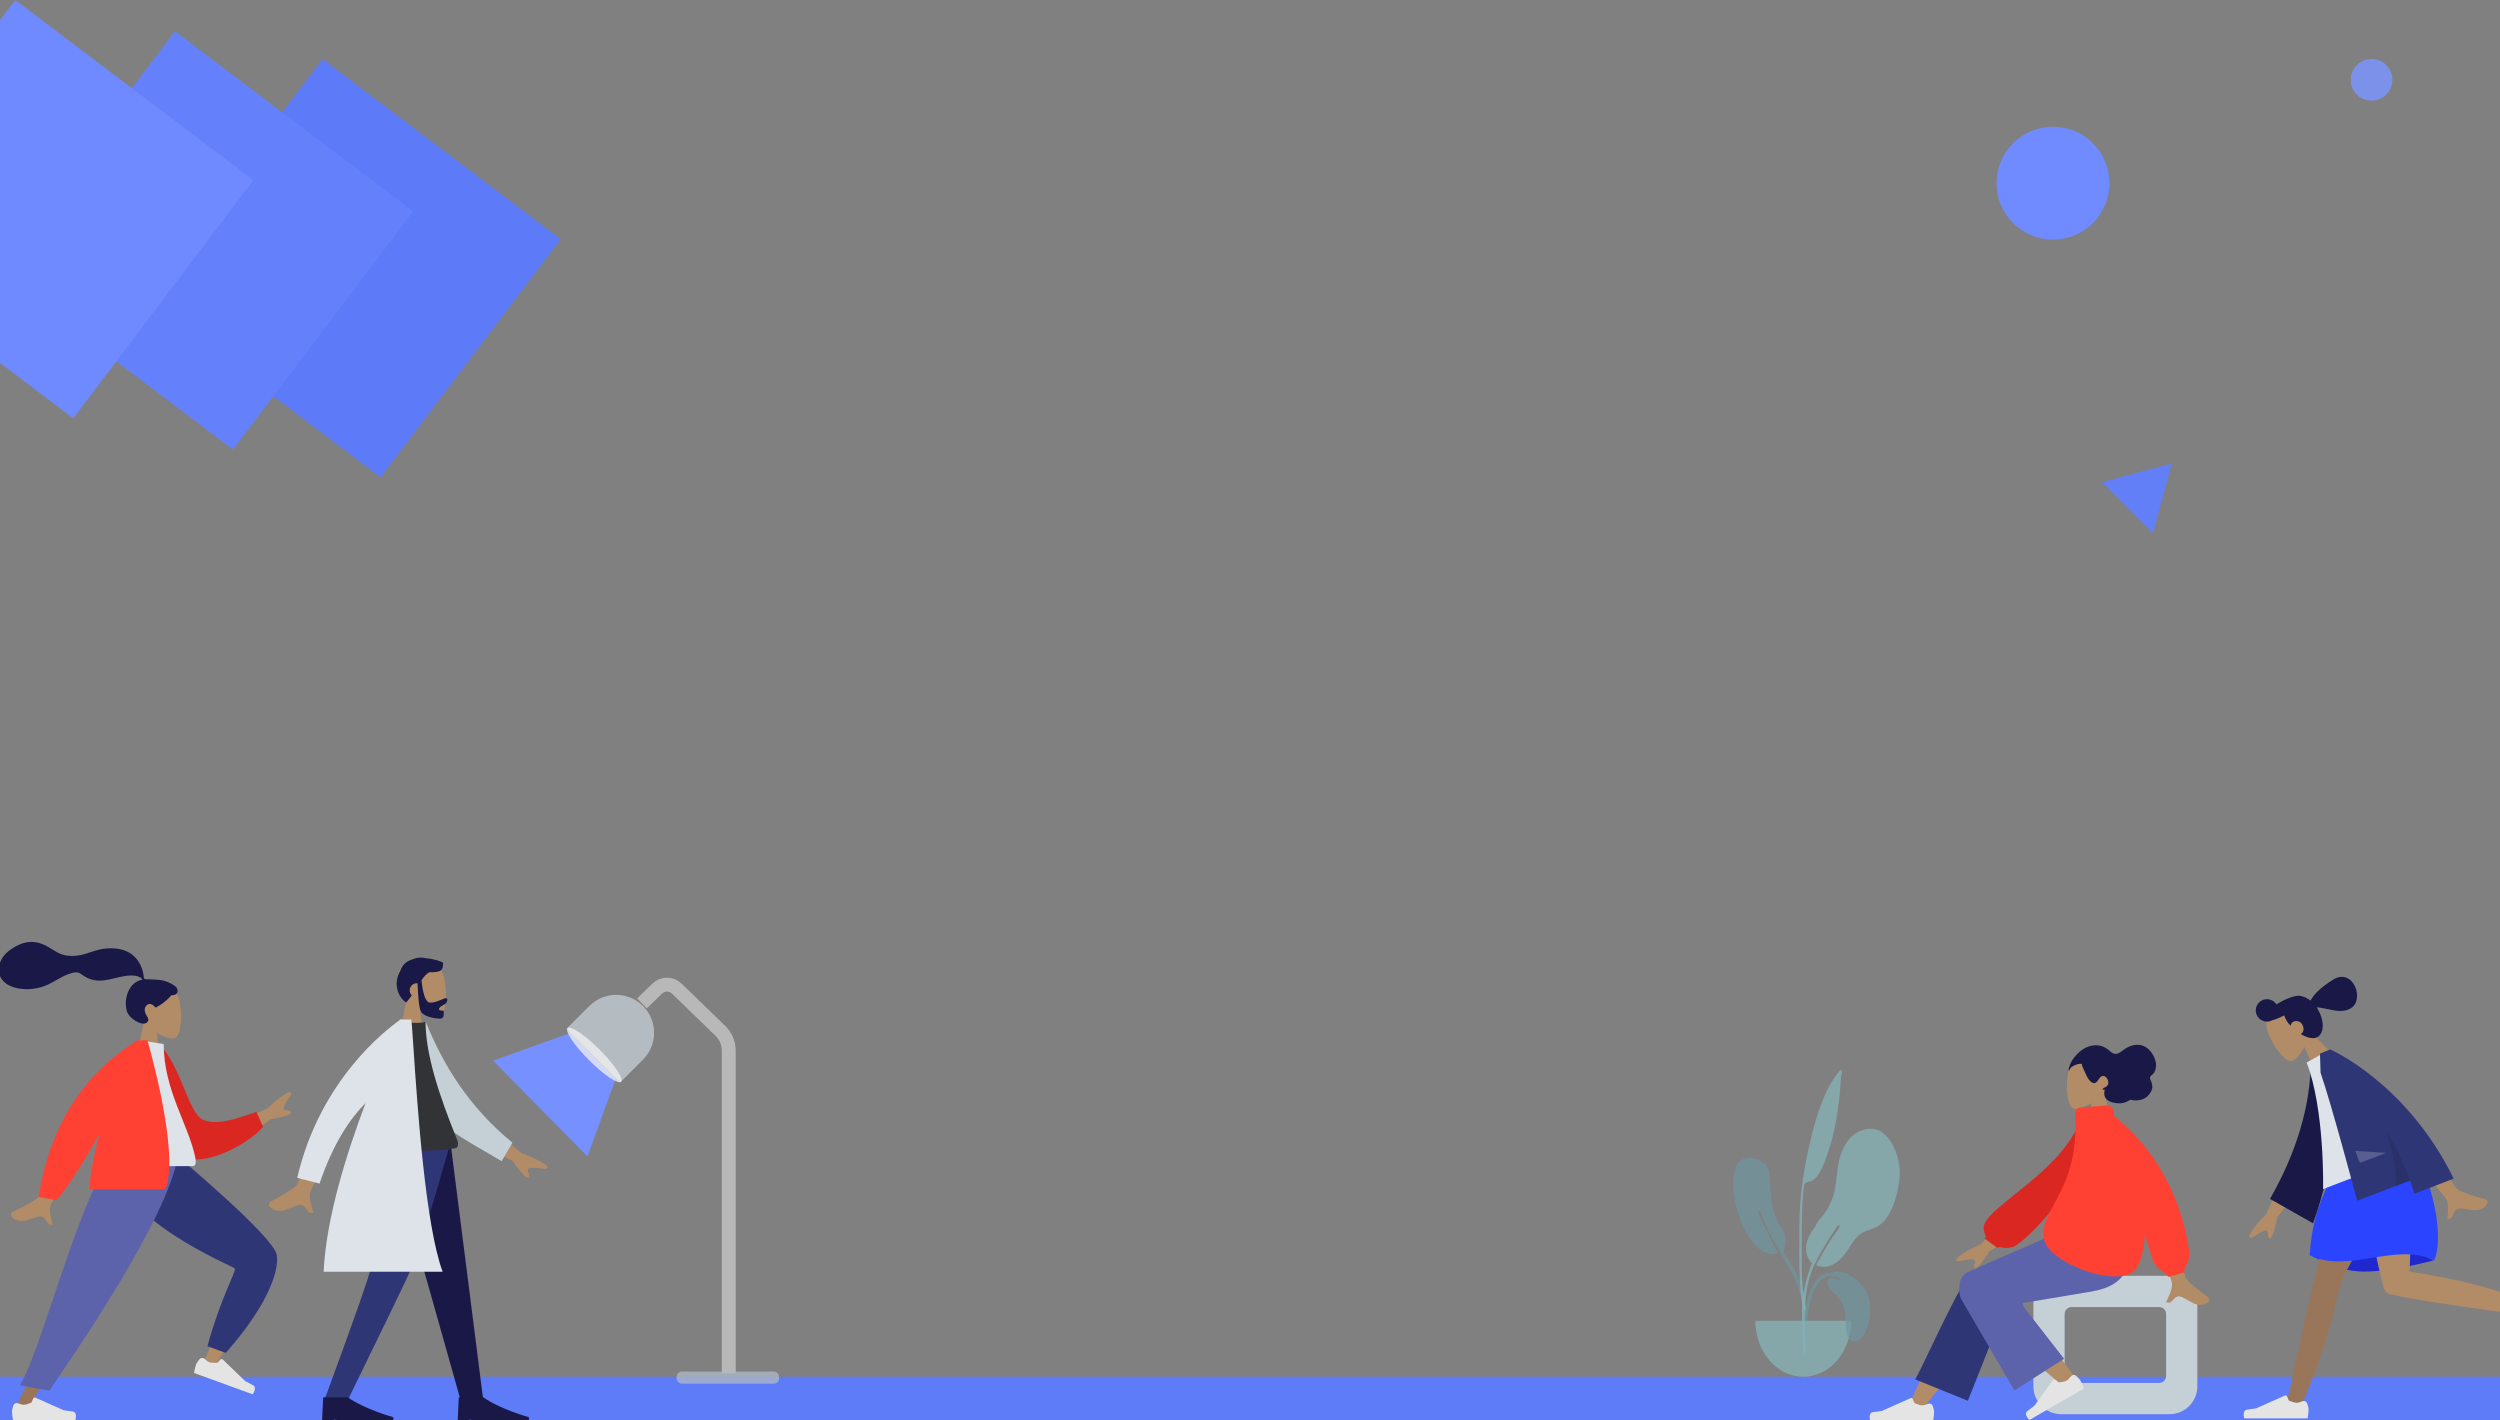<svg width="1440" height="818" viewBox="0 0 1440 818" fill="none" xmlns="http://www.w3.org/2000/svg">
<rect x="0" y="0" width="1440" height="818" fill="#808080" stroke="none"/>
<rect x="-17" y="793" width="1457" height="25" fill="#5E7CF7"/>
<path fill-rule="evenodd" clip-rule="evenodd" d="M1327.34 602.999C1325.12 607.355 1322.28 610.568 1320.38 611.169C1315.62 612.676 1305.86 597.896 1305.33 589.992C1304.81 582.088 1319.52 569.305 1327.68 580.52C1330.51 584.412 1331.07 589.113 1330.39 593.655L1348.11 611.931L1334.96 620.15L1327.34 602.999Z" fill="#B28B67"/>
<path fill-rule="evenodd" clip-rule="evenodd" d="M1300.3 585.416C1302.13 588.343 1305.92 589.3 1308.9 587.65C1310.87 587.127 1313.23 586.175 1315.68 584.861C1315.99 585.864 1316.48 586.918 1317.17 588.022C1317.78 588.996 1318.53 589.962 1319.38 590.888C1319.51 589.962 1319.95 589.139 1320.64 588.706C1322.58 587.495 1324.93 588.246 1325.99 589.94C1327.33 592.089 1327.06 594.419 1325.33 595.675C1328.91 597.787 1332.64 598.735 1334.9 597.327C1339.18 594.652 1338.64 587.027 1334.8 580.873C1334.66 580.657 1334.53 580.445 1334.38 580.237C1336.45 580.326 1338.61 580.79 1340.78 581.258L1340.78 581.258C1345.4 582.252 1350.09 583.261 1354.16 580.715C1362.31 575.622 1355.28 557.157 1343.89 564.274C1336.14 569.113 1333.04 572.623 1330.8 576.345C1329.01 574.924 1327.06 574.006 1325.19 573.689C1324.69 573.543 1324.05 573.509 1323.3 573.578C1322.82 573.605 1322.36 573.675 1321.92 573.791C1319.48 574.301 1316.29 575.58 1313.02 577.47C1312.41 577.823 1311.82 578.184 1311.25 578.55C1309.35 575.537 1305.37 574.623 1302.35 576.511C1299.33 578.402 1298.41 582.389 1300.3 585.416Z" fill="#191847"/>
<path fill-rule="evenodd" clip-rule="evenodd" d="M1401.85 725.935C1401.85 725.935 1378.6 732.44 1361.73 732.44C1344.86 732.44 1330.38 722.423 1330.38 722.423C1330.38 722.423 1353.14 715.747 1367.87 715.747C1382.59 715.747 1401.85 725.935 1401.85 725.935Z" fill="#1F28CF"/>
<path fill-rule="evenodd" clip-rule="evenodd" d="M1348.31 738.69C1348.46 738.465 1348.58 738.221 1348.68 737.956C1350.75 732.476 1383.95 673.355 1387.25 662.546H1349.88C1347.37 670.764 1336.05 722.337 1334.46 732.627C1329.44 748.857 1319.09 801.422 1317.77 805.064C1316.38 808.895 1324.2 812.886 1326.28 808.176C1329.6 800.682 1337.49 779.947 1341.01 767.287C1344.31 755.417 1346.99 744.739 1348.31 738.69Z" fill="#997659"/>
<path fill-rule="evenodd" clip-rule="evenodd" d="M1378.88 745.908C1394.06 749.744 1449.56 756.677 1453.37 757.765C1457.29 758.884 1460.73 750.807 1455.88 749.057C1448.18 746.274 1426.94 739.841 1414.07 737.216C1403.71 735.105 1394.26 733.382 1387.92 732.374C1388.45 714.552 1390.91 671.783 1389.3 662.546H1356.23C1357.78 671.404 1370.83 736.036 1373.26 742.506C1374.03 744.815 1376.33 745.836 1378.88 745.908Z" fill="#B28B67"/>
<path fill-rule="evenodd" clip-rule="evenodd" d="M1326.15 807.144C1327.24 806.704 1328.51 807.176 1328.89 808.285C1329.31 809.506 1329.74 810.992 1329.74 811.899C1329.74 813.647 1329.16 817 1329.16 817C1327.13 817 1292.71 817 1292.71 817C1292.71 817 1291.28 812.303 1294.35 811.929C1297.41 811.554 1299.43 811.252 1299.43 811.252L1316.04 803.848C1316.56 803.618 1317.16 803.859 1317.37 804.38L1318.32 806.685C1318.32 806.685 1321.16 808.007 1322.93 808.007C1323.8 808.007 1325.08 807.579 1326.15 807.144Z" fill="#E4E4E4"/>
<path fill-rule="evenodd" clip-rule="evenodd" d="M1389.19 662.546C1389.19 662.546 1367.34 656.293 1347.83 662.546C1343.31 683.186 1332.32 691.377 1330.38 723.022C1352.36 733.939 1379.5 715.235 1402.12 725.882C1408.58 710.99 1399.53 675.125 1389.19 662.546Z" fill="#2B44FF"/>
<path fill-rule="evenodd" clip-rule="evenodd" d="M1305.33 699.403L1316.02 676.17L1325.47 683.813L1311.72 701.113C1309.96 709.844 1308.5 713.882 1307.36 713.227C1306.39 712.675 1306.36 711.678 1306.32 710.76C1306.29 710.045 1306.27 709.377 1305.81 709.005C1304.76 708.154 1301.43 710.15 1298.35 712.179C1295.28 714.207 1295.42 712.258 1295.8 711.122C1298 707.34 1301.17 703.434 1305.33 699.403ZM1415.37 684.957C1412.22 682.049 1392.78 649.401 1392.78 649.401L1380.19 654.29C1380.19 654.29 1406.34 687.504 1408.16 689.454C1410.52 691.986 1410.13 697.127 1409.87 700.614C1409.83 701.153 1409.8 701.653 1409.77 702.097C1412.04 702.22 1412.57 700.819 1413.12 699.341C1413.75 697.673 1414.41 695.907 1417.66 696.131C1418.91 696.217 1420.14 696.416 1421.34 696.61C1425.5 697.281 1429.32 697.897 1432.56 693.648C1433.07 692.975 1433.21 691.128 1430.96 690.59C1425.35 689.25 1416.91 686.379 1415.37 684.957Z" fill="#B28B67"/>
<path fill-rule="evenodd" clip-rule="evenodd" d="M1336.65 610.25L1331.08 611.358C1330.72 637.244 1322.86 663.651 1307.52 690.58L1332.32 704.635C1344.67 669.935 1348.13 637.701 1336.65 610.25Z" fill="#191847"/>
<path fill-rule="evenodd" clip-rule="evenodd" d="M1384.55 667.083L1338.1 684.916C1338.1 684.916 1339.17 639.465 1328.64 612.027L1341.85 604.56C1359.67 618.045 1371.15 638.659 1384.55 667.083Z" fill="#DDE3E9"/>
<path fill-rule="evenodd" clip-rule="evenodd" d="M1413.31 678.887C1386.23 623.518 1342.16 604.442 1342.16 604.442L1342.15 604.456C1342.15 604.453 1342.15 604.451 1342.15 604.448L1341.23 604.799C1339.61 605.486 1336.31 606.923 1336.31 606.923L1336.64 617.9C1342.89 635.803 1357.74 691.639 1357.74 691.639L1388.15 679.967C1389.04 682.446 1389.89 684.983 1390.67 687.579L1413.31 678.887Z" fill="#2F3676"/>
<path fill-rule="evenodd" clip-rule="evenodd" d="M1388.24 680.206C1384.37 669.404 1379.56 659.714 1374.48 651.223C1377.8 662.338 1381.05 675.996 1379.76 683.458L1388.24 680.206Z" fill="black" fill-opacity="0.1"/>
<path fill-rule="evenodd" clip-rule="evenodd" d="M1374.33 664.086L1356.63 662.869L1359.31 669.85L1374.33 664.086Z" fill="white" fill-opacity="0.2"/>
<path fill-rule="evenodd" clip-rule="evenodd" d="M1204.68 635.37C1200.52 637.879 1196.44 639.091 1194.52 638.596C1189.71 637.356 1189.27 619.743 1192.99 612.8C1196.71 605.856 1215.85 602.83 1216.81 616.587C1217.15 621.362 1215.14 625.623 1212.18 629.1L1217.49 653.855H1202.07L1204.68 635.37Z" fill="#B28B67"/>
<path fill-rule="evenodd" clip-rule="evenodd" d="M1191.53 615.917C1191.69 615.017 1192.06 614.018 1192.36 613.166C1192.75 612.069 1193.34 611.079 1193.98 610.146C1195.2 608.39 1196.66 606.804 1198.27 605.488C1201.22 603.084 1204.97 601.697 1208.65 602.148C1210.51 602.375 1212.32 603.085 1213.86 604.268C1215.25 605.337 1216.59 606.91 1218.39 607.023C1220.34 607.146 1222.14 605.416 1223.71 604.348C1225.48 603.144 1227.36 602.267 1229.43 601.926C1232.9 601.355 1236.15 602.527 1238.54 605.373C1241.08 608.401 1242.93 612.842 1241.26 616.855C1240.95 617.601 1240.55 618.23 1239.98 618.751C1239.46 619.229 1238.65 619.737 1238.44 620.501C1238.21 621.313 1238.89 622.36 1239.15 623.092C1239.53 624.142 1239.84 625.243 1239.73 626.384C1239.55 628.257 1238.37 630.045 1237.13 631.277C1235.86 632.529 1234.31 633.248 1232.65 633.579C1231.54 633.8 1230.4 633.922 1229.27 633.839C1228.71 633.798 1228.22 633.642 1227.68 633.519C1227.15 633.398 1226.86 633.538 1226.41 633.828C1224.33 635.173 1222.09 635.693 1219.69 635.493C1217.67 635.324 1215.33 634.833 1213.68 633.444C1211.85 631.901 1211.88 629.774 1212.31 627.501C1211.86 627.728 1210.59 627.869 1211.35 626.964C1211.65 626.606 1212.21 626.46 1212.6 626.249C1213.05 626.004 1213.5 625.687 1213.85 625.287C1215.25 623.671 1213.83 620.383 1212.07 619.841C1209.45 619.036 1208.86 622.745 1206.99 623.705C1205.91 624.257 1204.79 623.503 1203.98 622.733C1202.9 621.701 1202.17 620.334 1201.53 618.944C1201.01 617.799 1200.52 616.637 1199.99 615.498C1199.74 614.966 1198.88 613.461 1199.31 612.86C1197.43 612.485 1195.34 613.266 1193.72 614.29C1193.06 614.713 1192.55 615.18 1192.19 615.927C1192.11 616.087 1191.95 616.563 1191.74 616.582C1191.35 616.619 1191.49 616.143 1191.53 615.917Z" fill="#191847"/>
<path fill-rule="evenodd" clip-rule="evenodd" d="M1249.67 734.853C1258.51 734.853 1265.67 742.017 1265.67 750.853V798.565C1265.67 807.402 1258.51 814.565 1249.67 814.565H1187.24C1178.4 814.565 1171.24 807.402 1171.24 798.565V750.853C1171.24 742.017 1178.4 734.853 1187.24 734.853H1249.67ZM1243.68 752.853C1245.89 752.853 1247.68 754.644 1247.68 756.853V792.566C1247.68 794.775 1245.89 796.566 1243.68 796.566H1193.23C1191.02 796.566 1189.23 794.775 1189.23 792.566V756.853C1189.23 754.644 1191.02 752.853 1193.23 752.853H1243.68Z" fill="#C5CFD6"/>
<path fill-rule="evenodd" clip-rule="evenodd" d="M1107.54 811.351C1120.21 795.874 1128.78 784.4 1133.25 776.929C1140.91 764.137 1147.18 752.755 1149.16 748.407C1153.88 738.039 1138.3 733.183 1134.77 738.02C1129.43 745.339 1118.03 768.373 1100.58 807.119L1107.54 811.351Z" fill="#B28B67"/>
<path fill-rule="evenodd" clip-rule="evenodd" d="M1133.49 806.851L1157.06 747.477C1162.11 736.653 1137.76 729.538 1134.06 734.575C1125.64 746.011 1105.65 791.124 1103.15 794.531L1133.49 806.851Z" fill="#2F3676"/>
<path fill-rule="evenodd" clip-rule="evenodd" d="M1196.27 794.944C1191.68 788.242 1174.98 765.693 1165.88 756.363C1163.27 753.682 1160.72 751.109 1158.31 748.711C1151.13 741.584 1136.86 753.563 1144.01 760.055C1161.84 776.223 1187.84 798.049 1190.02 799.995C1193.06 802.722 1199.16 799.156 1196.27 794.944Z" fill="#B28B67"/>
<path fill-rule="evenodd" clip-rule="evenodd" d="M1192.83 792.807C1193.55 791.883 1194.89 791.653 1195.77 792.425C1196.73 793.269 1197.83 794.331 1198.28 795.109C1199.15 796.615 1200.32 799.794 1200.32 799.794C1198.57 800.802 1168.94 817.922 1168.94 817.922C1168.94 817.922 1165.38 814.583 1167.83 812.737C1170.28 810.892 1171.87 809.625 1171.87 809.625L1182.49 794.991C1182.82 794.535 1183.46 794.442 1183.91 794.786L1185.87 796.295C1185.87 796.295 1188.96 796.025 1190.49 795.144C1191.24 794.711 1192.12 793.711 1192.83 792.807Z" fill="#E4E4E4"/>
<path fill-rule="evenodd" clip-rule="evenodd" d="M1110.49 808.623C1111.58 808.184 1112.85 808.656 1113.23 809.765C1113.64 810.977 1114.07 812.449 1114.07 813.348C1114.07 815.086 1113.49 818.422 1113.49 818.422C1111.47 818.422 1077.26 818.422 1077.26 818.422C1077.26 818.422 1075.84 813.75 1078.89 813.378C1081.93 813.005 1083.94 812.705 1083.94 812.705L1100.45 805.342C1100.96 805.112 1101.56 805.353 1101.78 805.874L1102.72 808.162C1102.72 808.162 1105.54 809.477 1107.3 809.477C1108.16 809.477 1109.43 809.054 1110.49 808.623Z" fill="#E4E4E4"/>
<path fill-rule="evenodd" clip-rule="evenodd" d="M1165.55 750.442C1165.55 750.442 1194.93 745.651 1204.91 743.89C1223.88 740.544 1229.41 730.331 1226.14 708.048L1191.2 708.048C1184.26 710.053 1133.23 732.842 1133.23 732.842C1127.11 735.883 1128.25 744.848 1129.37 747.801C1129.44 747.982 1160.32 800.881 1160.32 800.881L1188.91 782.658L1165.49 752.589C1165.49 752.589 1164.56 750.72 1165.55 750.442Z" fill="#5C63AB"/>
<path fill-rule="evenodd" clip-rule="evenodd" d="M1258.99 736.08C1257.11 732.258 1247.7 683.072 1247.7 683.072L1233.64 683.125C1233.64 683.125 1249.71 735.228 1250.7 737.685C1251.98 740.878 1249.8 745.516 1248.32 748.661C1248.09 749.148 1247.87 749.599 1247.69 750.003C1249.75 750.924 1250.74 749.811 1251.78 748.637C1252.96 747.311 1254.2 745.908 1257.13 747.273C1258.27 747.8 1259.34 748.423 1260.39 749.032C1264 751.136 1267.32 753.069 1271.84 750.278C1272.56 749.835 1273.35 748.169 1271.45 746.868C1266.72 743.624 1259.91 737.948 1258.99 736.08ZM1140.52 716.915L1158.72 699.15L1164.76 709.616L1145.84 720.78C1141.09 728.259 1138.31 731.491 1137.48 730.475C1136.78 729.618 1137.1 728.68 1137.39 727.815C1137.62 727.141 1137.84 726.512 1137.54 726.002C1136.87 724.838 1133.07 725.505 1129.49 726.292C1125.92 727.079 1126.74 725.32 1127.5 724.402C1130.89 721.671 1135.22 719.175 1140.52 716.915Z" fill="#B28B67"/>
<path fill-rule="evenodd" clip-rule="evenodd" d="M1204.84 643.14L1199.28 642.187C1190.53 673.141 1145.57 694.24 1142.81 705.812C1141.8 710.055 1144.85 712.2 1143.28 713.493L1150.5 718.782C1151.72 717.355 1154.33 719.966 1159.78 718.139C1165.23 716.313 1204.84 679.793 1204.84 643.14Z" fill="#DB2721"/>
<path fill-rule="evenodd" clip-rule="evenodd" d="M1213.29 636.778C1215.5 636.624 1217.41 638.285 1217.56 640.489L1217.72 642.829C1228.18 650.88 1254.09 674.936 1260.84 719.719C1261.55 724.423 1260.27 726.943 1259.24 728.956C1258.54 730.333 1257.96 731.473 1258.22 732.914L1248.77 735.524C1248.77 734.46 1247.58 733.651 1246.04 732.607C1243.81 731.09 1240.85 729.076 1239.75 725.061C1238.71 721.256 1237.19 716.503 1235.37 711.215C1235.2 718.218 1233.87 724.658 1230.98 729.992C1223.77 743.299 1182.09 728.705 1177.74 715.13C1175.41 707.885 1178.71 701.804 1183.07 693.76C1188.6 683.55 1195.85 670.178 1195.5 647.256L1195.13 642.058C1194.98 639.855 1196.64 637.943 1198.84 637.789L1213.29 636.778Z" fill="#FF4133"/>
<path fill-rule="evenodd" clip-rule="evenodd" d="M241.996 582.693C246.357 585.322 250.641 586.593 252.652 586.074C257.695 584.774 258.158 566.315 254.256 559.039C250.355 551.762 230.296 548.59 229.285 563.008C228.934 568.012 231.034 572.477 234.137 576.121L228.573 602.066H244.733L241.996 582.693Z" fill="#B28B67"/>
<path fill-rule="evenodd" clip-rule="evenodd" d="M242.804 564.6C244.202 562.518 245.544 560.929 247.29 560.007C254.394 560.119 255.226 558.845 255.226 554.55C254.079 553.728 250.03 552.345 245.496 551.956C243.183 551.293 240.442 551.418 237.803 552.523C234.544 553.448 231.785 555.44 230.567 559.169C226.157 566.783 229.504 574.708 234.014 577.415C235.215 575.992 236.262 574.613 237.197 573.293C236.446 572.559 235.98 571.535 235.98 570.401C235.98 568.169 237.789 566.359 240.02 566.359C240.184 566.359 240.346 566.369 240.505 566.388C240.605 569.179 241.018 578.622 242.104 581.903C243.383 585.77 250.85 586.719 253.454 586.719C255.703 586.719 255.626 584.588 255.571 583.061C255.564 582.841 255.556 582.633 255.556 582.447C255.556 582.057 255.049 582.058 254.476 582.059C253.732 582.06 252.877 582.062 252.877 581.208C252.877 580.277 254.163 579.562 255.313 578.923C256.031 578.524 256.697 578.155 256.964 577.78C257.808 576.598 258.093 575.003 256.819 575.003C256.123 575.003 255.168 575.405 254.019 575.888C252.285 576.617 250.108 577.532 247.713 577.532C243.757 577.532 242.816 564.761 242.804 564.6Z" fill="#191847"/>
<path fill-rule="evenodd" clip-rule="evenodd" d="M223.187 657.984L247.598 743.697L265.409 806.873H278.4L259.473 657.984H223.187Z" fill="#191847"/>
<path fill-rule="evenodd" clip-rule="evenodd" d="M216.658 657.984C216.094 702.161 214.168 726.257 213.575 730.271C212.982 734.285 204.018 759.819 186.683 806.873H200.14C222.21 761.733 234.529 736.199 237.099 730.271C239.669 724.344 247.601 700.248 259.547 657.984H216.658Z" fill="#2F3676"/>
<path fill-rule="evenodd" clip-rule="evenodd" d="M185.48 819L186.153 804.852L200.293 804.852C210.35 811.926 226.553 816.305 226.553 816.305V819H200.967L192.213 817.653V819H185.48Z" fill="#191847"/>
<path fill-rule="evenodd" clip-rule="evenodd" d="M263.587 819L264.26 804.852L278.4 804.852C288.457 811.926 304.66 816.305 304.66 816.305V819H279.073L270.32 817.653V819H263.587Z" fill="#191847"/>
<path fill-rule="evenodd" clip-rule="evenodd" d="M170.912 682.428C173.423 678.737 187.949 639.481 187.949 639.481L199.875 641.214C199.875 641.214 180.673 682.899 179.286 685.305C177.485 688.43 179.078 693.563 180.159 697.044C180.326 697.582 180.481 698.081 180.609 698.527C178.339 699.183 177.476 697.883 176.565 696.513C175.537 694.965 174.449 693.327 171.207 694.315C169.955 694.697 168.752 695.188 167.576 695.667C163.516 697.322 159.785 698.843 155.501 695.287C154.822 694.723 154.249 692.88 156.408 691.806C161.787 689.13 169.684 684.233 170.912 682.428ZM300.314 664.183L279.988 646.942L274.433 658.325L295.035 668.613C300.543 676.085 303.693 679.26 304.485 678.137C305.153 677.19 304.75 676.232 304.378 675.349C304.088 674.662 303.818 674.02 304.089 673.466C304.707 672.199 308.728 672.618 312.527 673.179C316.326 673.74 315.332 671.962 314.47 671.058C310.734 668.45 306.016 666.158 300.314 664.183Z" fill="#B28B67"/>
<path fill-rule="evenodd" clip-rule="evenodd" d="M237.795 590.836L245.184 588.391C255.209 613.447 270.159 637.689 295.137 658.166L288.96 668.828C267.008 655.889 246.227 645.838 237.795 626.423C234.964 619.907 237.564 598.628 237.795 590.836Z" fill="#C5CFD6"/>
<path fill-rule="evenodd" clip-rule="evenodd" d="M212.413 661.352C212.413 661.352 244.166 664.721 262.399 661.352C263.905 661.074 264.143 658.551 263.444 656.839C252.569 630.176 245.111 606.911 245.111 588.391C242.117 589.901 234.633 588.844 234.633 588.844C221.225 607.929 215.061 629.827 212.413 661.352Z" fill="#323337"/>
<path fill-rule="evenodd" clip-rule="evenodd" d="M230.791 587.244C231.137 587.011 231.32 586.895 231.32 586.895L231.3 587.244H236.888C237.169 588.896 237.58 595.021 238.18 603.951C240.359 636.401 245.027 705.902 254.962 732.5H186.413C187.859 702.261 199.002 666.1 210.544 635.394C202.027 643.873 192.08 658.087 184.04 681.747L171.2 678.449C184.285 622.033 222.622 592.938 230.061 587.745C230.134 587.577 230.206 587.41 230.278 587.244H230.791Z" fill="#DDE3E9"/>
<path fill-rule="evenodd" clip-rule="evenodd" d="M90.279 594.867C94.402 597.35 98.453 598.549 100.354 598.06C105.122 596.832 105.561 579.402 101.871 572.531C98.182 565.66 79.216 562.665 78.26 576.279C77.928 581.004 79.913 585.221 82.847 588.662L77.587 613.16H92.867L90.279 594.867Z" fill="#B28B67"/>
<path fill-rule="evenodd" clip-rule="evenodd" d="M93.162 564.612C91.148 564.282 85.726 564.055 84.726 564.055C84.087 564.055 83.394 564.201 83.016 563.615C82.706 563.135 82.819 562.323 82.727 561.766C82.619 561.118 82.467 560.48 82.313 559.842C81.873 558.029 81.209 556.304 80.28 554.684C78.537 551.645 75.983 549.265 72.759 547.88C69.198 546.35 65.169 546 61.339 546.31C57.241 546.642 53.531 547.994 49.661 549.266C45.974 550.479 42.111 550.956 38.255 550.364C34.369 549.767 31.433 547.663 28.155 545.666C24.8 543.621 20.965 542.283 16.998 542.591C13.296 542.878 9.883 544.406 6.821 546.446C3.957 548.356 1.593 550.653 0.259 553.886C-1.177 557.364 -1.176 561.181 1.185 564.255C4.607 568.71 10.959 569.862 16.244 569.747C19.301 569.681 22.304 569.124 25.19 568.109C29.039 566.757 32.365 564.464 35.966 562.604C37.656 561.731 39.403 561.014 41.233 560.497C43.01 559.996 44.76 559.766 46.369 560.838C48.07 561.973 49.595 563.087 51.542 563.798C53.41 564.479 55.388 564.86 57.378 564.845C61.249 564.815 65.065 563.609 68.825 562.802C71.891 562.144 75.172 561.488 78.298 562.121C79.602 562.385 81.508 562.93 81.979 564.284C74.049 565.72 70.935 575.519 73.171 582.712C74.377 586.594 81.629 591.132 84.449 589.091C86.236 587.798 85.151 586.101 84.449 584.98C83.105 582.834 82.645 580.078 85.132 578.584C87.278 577.295 89.533 580.355 89.576 580.352C90.166 580.305 95.261 577.426 98.771 573.225C102.234 573.43 102.76 571.148 101.933 569.282C101.106 567.417 95.945 565.068 93.162 564.612Z" fill="#191847"/>
<path fill-rule="evenodd" clip-rule="evenodd" d="M65.263 665.96C66.411 681.616 140.366 727.707 140.798 729C141.085 729.862 117.778 783.507 117.778 783.507L124.243 786.017C124.243 786.017 159.992 729.204 158.156 723.15C155.527 714.483 100.775 666.127 100.775 666.127L65.263 665.96Z" fill="#B28B67"/>
<path fill-rule="evenodd" clip-rule="evenodd" d="M119.48 775.43L130.034 779.269C152.291 754.178 161.014 733.475 159.424 722.927C157.833 712.378 102.241 665.998 102.241 665.998L64.507 665.998C65.794 702.254 134.341 729.138 135.258 730.683C136.175 732.228 127.152 747.36 119.48 775.43Z" fill="#2F3676"/>
<path fill-rule="evenodd" clip-rule="evenodd" d="M117.88 782.746C117.01 781.963 115.65 781.971 114.917 782.884C114.126 783.869 113.239 785.085 112.936 785.916C112.347 787.533 111.756 790.831 111.756 790.831C113.633 791.514 145.5 803.103 145.5 803.103C145.5 803.103 148.398 799.236 145.69 797.859C142.982 796.482 141.21 795.521 141.21 795.521L128.339 783.091C127.934 782.7 127.286 782.72 126.906 783.136L125.26 784.937C125.26 784.937 122.191 785.206 120.551 784.609C119.749 784.318 118.721 783.503 117.88 782.746Z" fill="#E4E4E4"/>
<path fill-rule="evenodd" clip-rule="evenodd" d="M73.767 665.96L40.822 744.987L8.442 811.798H16.081L99.662 665.96H73.767Z" fill="#997659"/>
<path fill-rule="evenodd" clip-rule="evenodd" d="M10.477 808.309C9.392 807.871 8.117 808.343 7.74 809.451C7.334 810.647 6.917 812.093 6.917 812.978C6.917 814.699 7.49 818 7.49 818C9.488 818 43.4 818 43.4 818C43.4 818 44.799 813.376 41.784 813.008C38.768 812.639 36.773 812.342 36.773 812.342L20.424 805.059C19.91 804.83 19.307 805.071 19.093 805.591L18.162 807.846C18.162 807.846 15.37 809.148 13.625 809.148C12.772 809.148 11.527 808.733 10.477 808.309Z" fill="#E4E4E4"/>
<path fill-rule="evenodd" clip-rule="evenodd" d="M11.366 797.919L28.341 801.099C41.466 781.819 96.394 702.763 102.417 665.96H64.627C44.515 692.565 23.877 778.319 11.366 797.919Z" fill="#5C63AB"/>
<path fill-rule="evenodd" clip-rule="evenodd" d="M154.136 638.417L131.067 648.54L138.433 657.97L155.71 644.734C164.34 643.15 168.343 641.789 167.717 640.652C167.19 639.693 166.209 639.639 165.305 639.589C164.601 639.55 163.944 639.514 163.585 639.054C162.766 638.005 164.788 634.764 166.84 631.77C168.891 628.777 166.968 628.885 165.843 629.243C162.08 631.335 158.177 634.394 154.136 638.417ZM50.847 653.915L37.8 651.329C28.952 674.63 23.677 687.4 21.975 689.636C20.727 691.277 13.03 695.501 7.821 697.757C5.729 698.663 6.178 700.428 6.792 700.993C10.66 704.556 14.257 703.308 18.172 701.948C19.305 701.555 20.465 701.152 21.666 700.854C24.775 700.082 25.721 701.68 26.615 703.189C27.407 704.526 28.158 705.794 30.333 705.288C30.234 704.861 30.112 704.383 29.981 703.868C29.133 700.534 27.883 695.618 29.738 692.761C30.69 691.295 37.726 678.347 50.847 653.915Z" fill="#B28B67"/>
<path fill-rule="evenodd" clip-rule="evenodd" d="M86.306 602.556L91.811 601.613C103.802 613.235 108.696 641.158 116.687 644.854C124.242 648.349 134.953 644.967 147.684 640.401L151.582 649.105C140.015 661.609 115.372 672.173 105.384 666.142C89.414 656.5 85.727 622.062 86.306 602.556Z" fill="#DB2721"/>
<path fill-rule="evenodd" clip-rule="evenodd" d="M62.307 671.685C62.307 671.685 95.418 671.685 111.019 671.685C113.245 671.685 112.825 668.474 112.504 666.853C108.79 648.15 94.294 627.989 94.294 601.366L80.243 599.164C68.621 617.841 64.602 640.835 62.307 671.685Z" fill="#DDE3E9"/>
<path fill-rule="evenodd" clip-rule="evenodd" d="M79.497 599.164H79.336C47.82 618.57 28.774 648.651 22.197 689.408L32.407 691.406C39.171 683.533 47.518 670.647 57.448 652.749C54.401 663.531 52.177 674.588 51.483 685.045H95.332C103.821 663.61 84.9 599.164 84.9 599.164H81.872H79.497Z" fill="#FF4133"/>
<rect x="185.754" y="34" width="172" height="172" transform="rotate(37.101 185.754 34)" fill="#5D7BF8"/>
<rect x="100.754" y="18" width="172" height="172" transform="rotate(37.101 100.754 18)" fill="#6481FB"/>
<rect x="8.754" width="172" height="172" transform="rotate(37.101 8.754 0)" fill="#6F8AFF"/>
<path d="M284 610.947L328.313 595.022L354.559 621.628L338.404 666.098L284 610.947Z" fill="#7690FF"/>
<g clip-path="url(#clip0)">
<path d="M369.769 577.963L378.624 569.389C381.726 566.385 386.652 566.385 389.754 569.389L414.899 593.737C418.011 596.751 419.769 600.899 419.769 605.231V791" stroke="#CBCBCB" stroke-opacity="0.75" stroke-width="8"/>
<rect x="389.769" y="790" width="59" height="7" rx="3" fill="#AFB9C5" fill-opacity="0.75"/>
<path d="M339.475 579.443C348.004 570.914 361.832 570.914 370.361 579.443C378.891 587.972 378.891 601.801 370.361 610.33L357.258 623.433L326.371 592.547L339.475 579.443Z" fill="#C5CFD6" fill-opacity="0.75"/>
<path fill-rule="evenodd" clip-rule="evenodd" d="M339.296 610.676C347.825 619.206 356.101 624.758 357.781 623.078C359.461 621.398 353.908 613.122 345.379 604.593C336.85 596.064 328.574 590.511 326.894 592.191C325.214 593.871 330.766 602.147 339.296 610.676Z" fill="#F2F2F2" fill-opacity="0.75"/>
</g>
<g opacity="0.7">
<path fill-rule="evenodd" clip-rule="evenodd" d="M1007.2 666.866C1012.37 666.552 1018.76 670.077 1019.31 676.64C1019.71 681.408 1019.58 686.163 1020.2 690.925C1020.7 694.73 1021.75 698.383 1023.18 701.85C1024.55 705.183 1027.4 708.02 1028.14 711.581C1028.62 713.85 1028.35 717.042 1027.7 719.261C1026.91 721.96 1027.33 721.747 1028.91 724.011C1032 728.448 1034.79 732.998 1036.76 738.298C1039.6 745.931 1041.46 754.853 1040.41 763.209C1040.27 764.27 1040.11 768.078 1038.86 768.344C1037.47 768.641 1038.12 766.464 1038.19 765.76C1038.67 761.272 1039.09 757.348 1038.52 752.79C1036.31 735.201 1025.51 723.613 1018.48 708.685C1018.09 707.915 1017.28 706.082 1016.71 704.873C1015.81 702.964 1014.91 699.331 1013.7 697.915C1011.42 695.248 1013.52 700.61 1013.96 701.633C1014.52 702.928 1015.14 704.304 1015.72 705.439C1018.36 710.698 1021.3 716.438 1024.03 721.86C1012.24 724.997 1003.94 708.444 1000.78 697.561C998.178 688.595 995.061 667.633 1007.2 666.866Z" fill="#69A1AC" fill-opacity="0.71"/>
<path fill-rule="evenodd" clip-rule="evenodd" d="M1076.45 650.215C1067.81 651.016 1062.27 657.676 1059.69 666.992C1058.3 672.012 1058.14 677.169 1057.36 682.328C1056.2 690.09 1053.7 695.972 1048.81 701.502C1047.29 703.215 1046.18 704.973 1045.38 706.854C1043.81 708.733 1042.44 710.858 1041.43 713.457C1040.14 716.776 1039.78 720.757 1041.26 724.066C1041.66 724.955 1042.66 726.741 1043.69 727.552C1039.83 737.176 1037.7 747.715 1037.94 758.241C1038.08 764.596 1038.35 770.952 1038.66 777.299C1038.74 779.003 1039.22 781.817 1039.93 778.959C1040.58 776.345 1039.77 772.241 1039.69 769.51C1039.32 756.207 1039.01 744.111 1043.69 731.682C1044.18 730.38 1044.71 729.087 1045.25 727.805C1045.28 727.784 1045.31 727.758 1045.34 727.732C1045.36 727.751 1045.38 727.771 1045.4 727.789C1045.43 727.717 1045.48 727.631 1045.54 727.535C1045.69 727.348 1045.83 727.11 1045.96 726.846C1046.37 726.173 1046.84 725.382 1046.85 724.949C1046.85 724.945 1046.84 724.94 1046.84 724.937C1049.75 719.403 1053.07 714.174 1056.46 709.047C1056.44 709.084 1060.14 703.186 1059.57 706.448C1059.29 708.02 1056.57 711.013 1055.47 712.678C1053.03 716.382 1050.17 721.076 1047.79 725.614C1047.47 725.829 1047.02 726.884 1046.69 727.669C1046.51 728.067 1046.35 728.469 1046.18 728.818C1054.6 732.07 1061.16 725.519 1065.62 717.9C1065.63 717.891 1065.63 717.882 1065.64 717.873C1067 715.768 1068.39 713.677 1070.13 712.013C1073.03 709.236 1076.14 708.746 1079.57 707.379C1088.9 703.652 1092.87 689.516 1094.13 679.027C1095.55 667.194 1088.59 649.049 1076.45 650.215Z" fill="#89C5CC" fill-opacity="0.79"/>
<path fill-rule="evenodd" clip-rule="evenodd" d="M1059.39 617.077C1050.52 627.859 1046.24 642.813 1042.85 656.872C1039.06 672.573 1036.56 688.518 1036.46 704.843C1036.4 715.568 1036.15 726.361 1036.69 737.074C1036.88 740.879 1037.2 744.69 1037.72 748.454C1037.76 748.764 1038.92 757.168 1040.02 755.209C1040.65 754.096 1038.84 746.491 1038.7 745.225C1037.93 738.091 1037.75 730.905 1037.79 723.719C1037.85 711.889 1037.55 700.119 1038.58 688.332C1038.73 686.572 1038.85 684.724 1039.21 683.002C1039.59 681.172 1039.11 681.971 1040.34 681.246C1041.54 680.542 1043.03 680.643 1044.28 679.759C1049.22 676.253 1051.76 667.248 1053.73 661.34C1055.98 654.583 1057.35 647.378 1058.44 640.268C1059.24 635.044 1059.82 629.851 1060.14 624.56C1060.25 622.892 1060.25 621.148 1060.53 619.509C1060.61 619.066 1060.99 618.284 1060.97 617.892C1060.94 617.063 1060.52 616.576 1060.48 615.879C1060.11 616.269 1059.75 616.669 1059.39 617.077Z" fill="#89C5CC" fill-opacity="0.79"/>
<path fill-rule="evenodd" clip-rule="evenodd" d="M1011.05 760.724C1011.05 778.554 1023.42 793.009 1038.68 793.009C1053.94 793.009 1066.31 778.554 1066.31 760.724" fill="#89C5CC" fill-opacity="0.79"/>
<path fill-rule="evenodd" clip-rule="evenodd" d="M1057.61 732.458C1064.45 731.869 1072.09 738.315 1075.38 745.023C1078.04 750.432 1077.59 757.534 1075.95 763.28C1074.85 767.127 1072.45 772.611 1068.45 772.665C1063.44 772.732 1063.2 765.499 1063.1 761.271C1062.98 755.65 1062.37 750.753 1058.58 746.921C1058.11 746.449 1057.62 746.006 1057.13 745.563C1056.69 745.17 1056.26 744.777 1055.84 744.363C1055.77 744.297 1055.7 744.231 1055.63 744.165C1054.29 742.848 1052.89 741.466 1052.71 739.296C1052.47 736.151 1053.98 735.585 1056.3 736.169C1056.38 736.188 1056.58 736.278 1056.86 736.401C1058.04 736.925 1060.57 738.045 1060.09 736.707C1059.91 736.202 1059.25 735.803 1058.42 735.503C1056.28 735.231 1053.72 734.914 1052.98 735.103C1045.03 737.14 1041.94 750.002 1041.12 758.174C1041.03 759.056 1040.96 759.941 1040.9 760.827H1039.44C1039.54 758.687 1039.67 756.55 1039.98 754.434C1041.15 746.339 1044.81 734.451 1052.84 733.137C1053.14 733.088 1054.23 733.08 1055.55 733.17C1056.17 732.762 1056.87 732.515 1057.61 732.458Z" fill="#69A1AC" fill-opacity="0.71"/>
</g>
<circle cx="1182.5" cy="105.5" r="32.5" fill="#708BFF"/>
<circle cx="1366" cy="46" r="12" fill="#7C91E9"/>
<path d="M1250.94 266.999L1240.11 307.134L1210.77 277.69L1250.94 266.999Z" fill="#637FF7"/>
<defs>
<clipPath id="clip0">
<rect width="139" height="245" fill="white" transform="translate(309.769 552)"/>
</clipPath>
</defs>
</svg>
